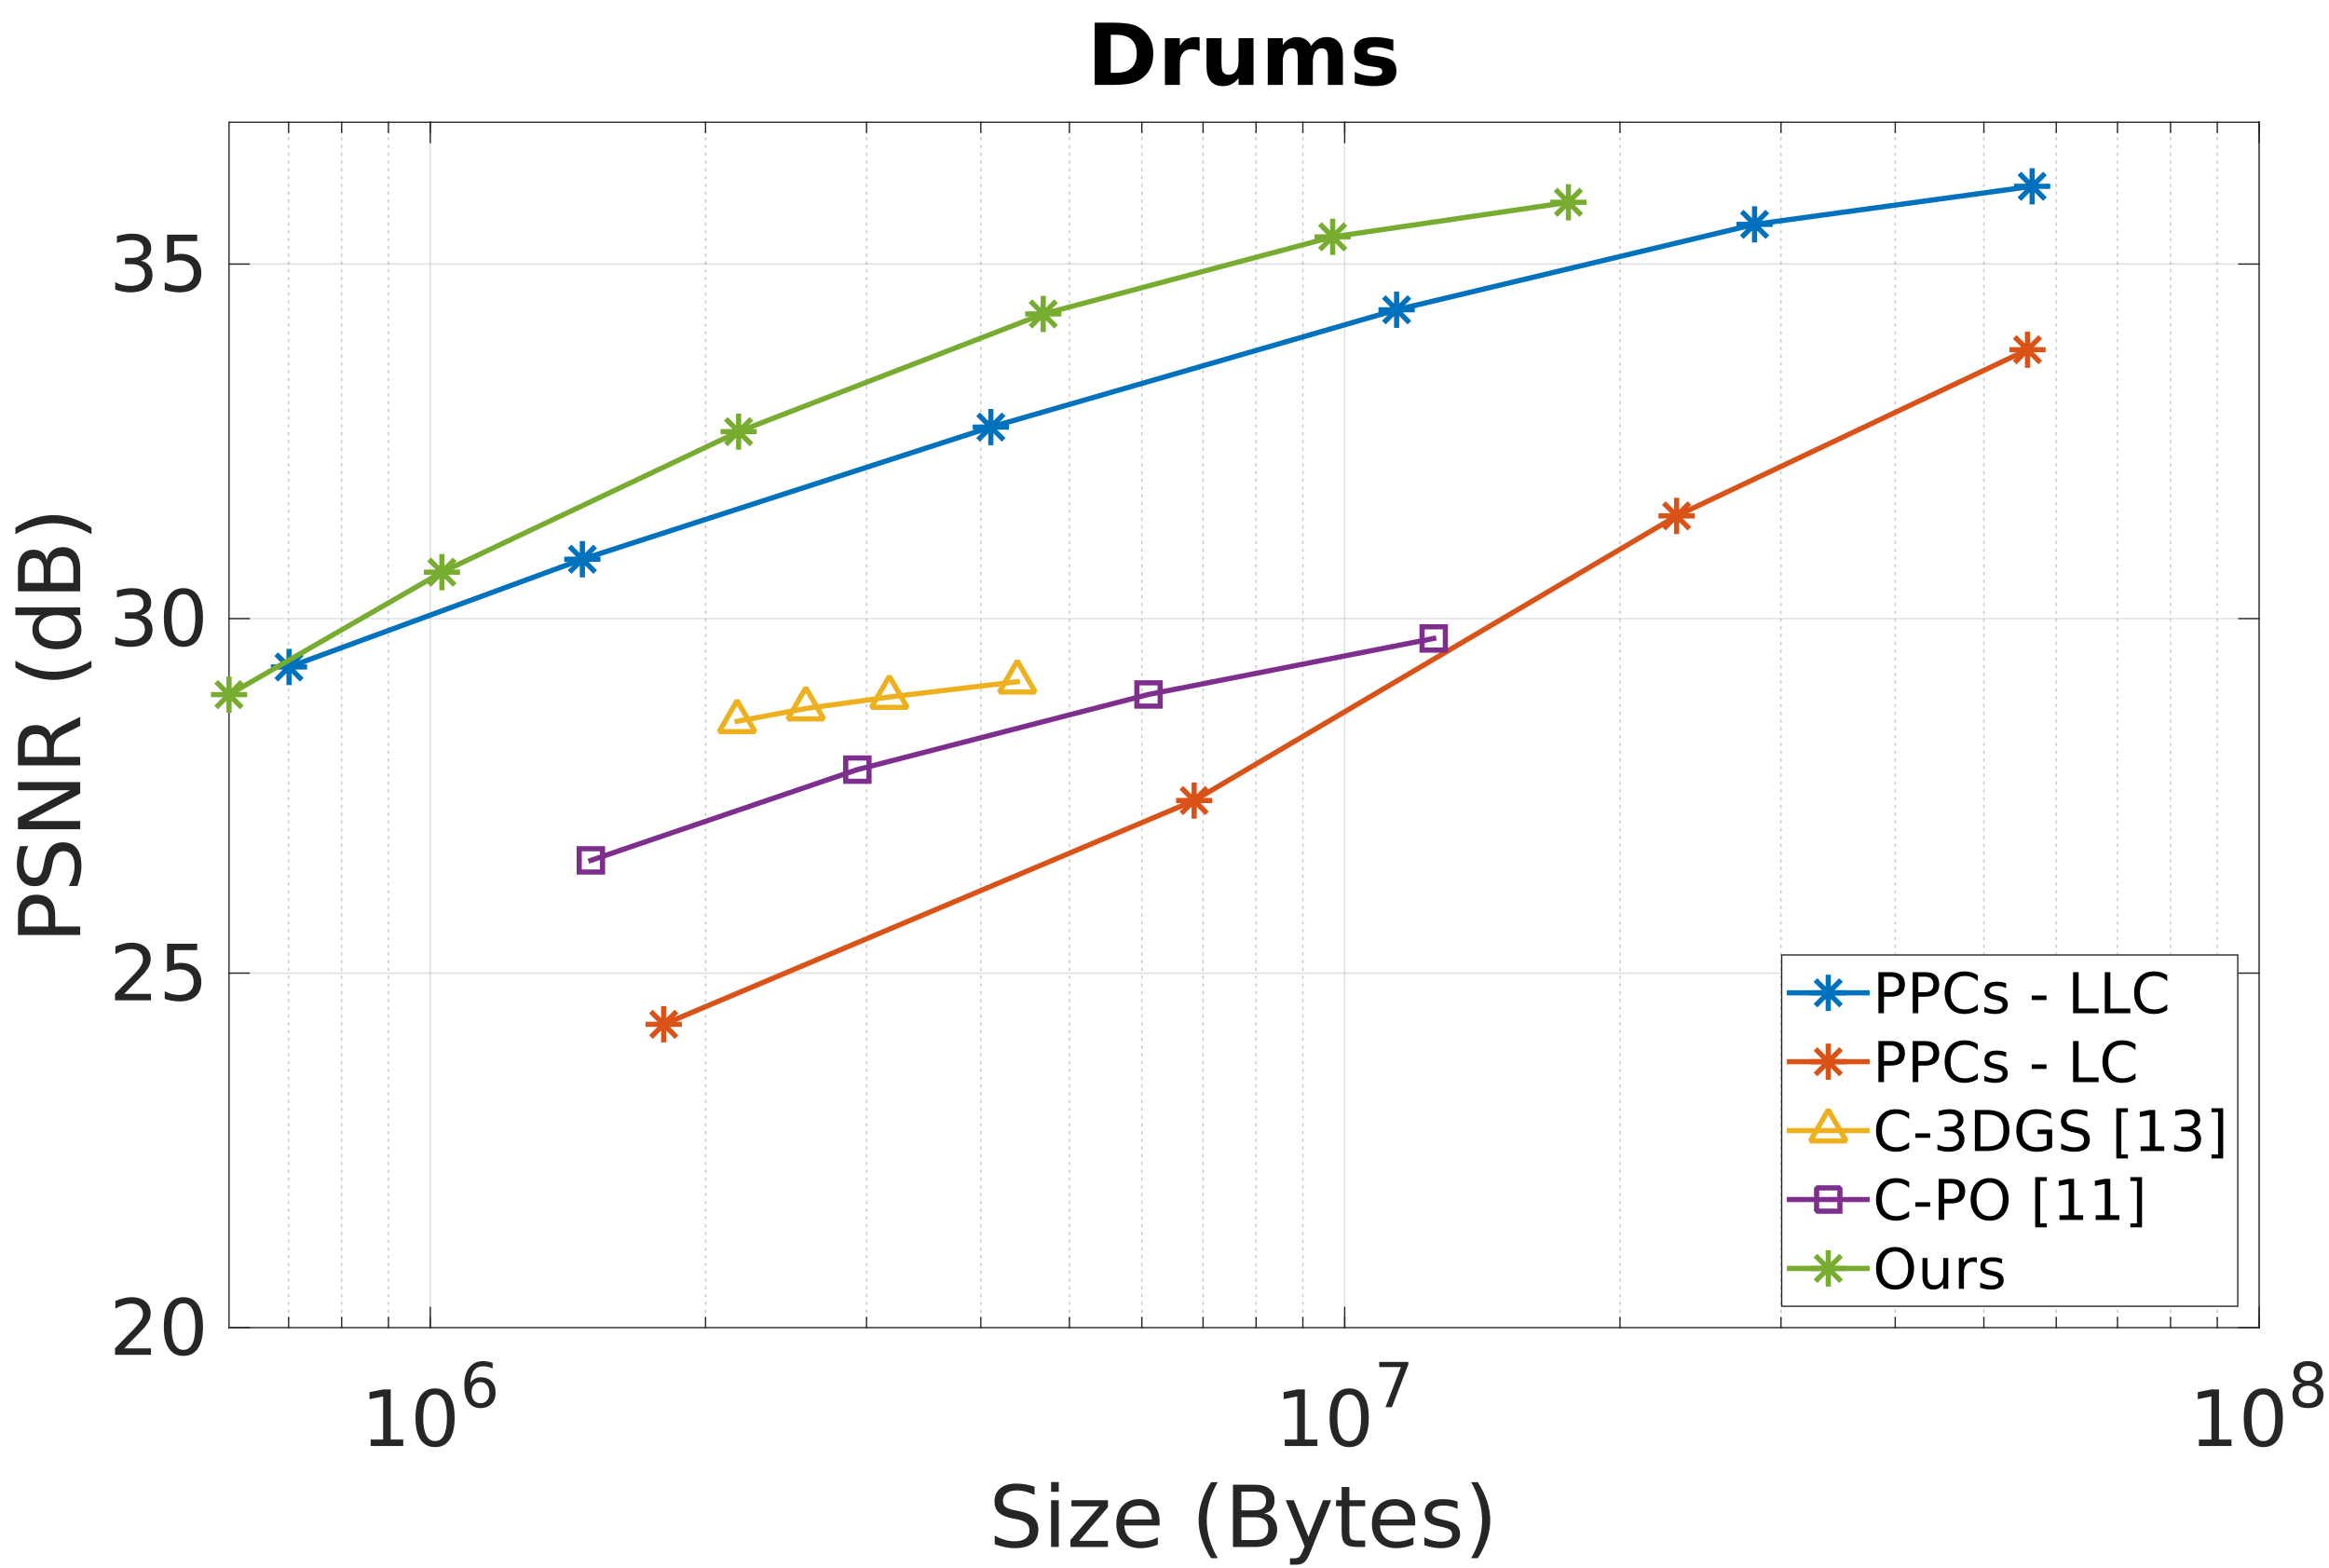 <?xml version="1.0"?>
<!DOCTYPE svg PUBLIC '-//W3C//DTD SVG 1.0//EN'
          'http://www.w3.org/TR/2001/REC-SVG-20010904/DTD/svg10.dtd'>
<svg xmlns:xlink="http://www.w3.org/1999/xlink" style="fill-opacity:1; color-rendering:auto; color-interpolation:auto; text-rendering:auto; stroke:black; stroke-linecap:square; stroke-miterlimit:10; shape-rendering:auto; stroke-opacity:1; fill:black; stroke-dasharray:none; font-weight:normal; stroke-width:1; font-family:'Dialog'; font-style:normal; stroke-linejoin:miter; font-size:12px; stroke-dashoffset:0; image-rendering:auto;" width="1200" height="808" xmlns="http://www.w3.org/2000/svg"
><rect width="100%" height="100%" fill="#333333" stroke="none"/><!--Generated by the Batik Graphics2D SVG Generator--><defs id="genericDefs"
  /><g
  ><defs id="defs1"
    ><clipPath clipPathUnits="userSpaceOnUse" id="clipPath1"
      ><path d="M0 0 L1200 0 L1200 808 L0 808 L0 0 Z"
      /></clipPath
    ></defs
    ><g style="fill:white; stroke:white;"
    ><rect x="0" y="0" width="1200" style="clip-path:url(#clipPath1); stroke:none;" height="808"
    /></g
    ><g style="fill:white; text-rendering:optimizeSpeed; color-rendering:optimizeSpeed; image-rendering:optimizeSpeed; shape-rendering:crispEdges; stroke:white; color-interpolation:sRGB;"
    ><rect x="0" width="1200" height="808" y="0" style="stroke:none;"
      /><path style="stroke:none;" d="M118 684 L1164 684 L1164 63 L118 63 Z"
    /></g
    ><g style="fill-opacity:0.251; color-rendering:optimizeQuality; color-interpolation:linearRGB; text-rendering:geometricPrecision; stroke:rgb(26,26,26); stroke-linecap:butt; stroke-miterlimit:1; stroke-opacity:0.251; fill:rgb(26,26,26); stroke-dasharray:1,3; stroke-width:0.667; stroke-linejoin:bevel; image-rendering:optimizeQuality;"
    ><line y2="63" style="fill:none;" x1="148.711" x2="148.711" y1="684"
      /><line y2="63" style="fill:none;" x1="176.034" x2="176.034" y1="684"
      /><line y2="63" style="fill:none;" x1="200.135" x2="200.135" y1="684"
      /><line y2="63" style="fill:none;" x1="363.525" x2="363.525" y1="684"
      /><line y2="63" style="fill:none;" x1="446.491" x2="446.491" y1="684"
      /><line y2="63" style="fill:none;" x1="505.356" x2="505.356" y1="684"
      /><line y2="63" style="fill:none;" x1="551.015" x2="551.015" y1="684"
      /><line y2="63" style="fill:none;" x1="588.322" x2="588.322" y1="684"
      /><line y2="63" style="fill:none;" x1="619.864" x2="619.864" y1="684"
      /><line y2="63" style="fill:none;" x1="647.187" x2="647.187" y1="684"
      /><line y2="63" style="fill:none;" x1="671.288" x2="671.288" y1="684"
      /><line y2="63" style="fill:none;" x1="834.678" x2="834.678" y1="684"
      /><line y2="63" style="fill:none;" x1="917.644" x2="917.644" y1="684"
      /><line y2="63" style="fill:none;" x1="976.509" x2="976.509" y1="684"
      /><line y2="63" style="fill:none;" x1="1022.169" x2="1022.169" y1="684"
      /><line y2="63" style="fill:none;" x1="1059.475" x2="1059.475" y1="684"
      /><line y2="63" style="fill:none;" x1="1091.017" x2="1091.017" y1="684"
      /><line y2="63" style="fill:none;" x1="1118.341" x2="1118.341" y1="684"
      /><line y2="63" style="fill:none;" x1="1142.441" x2="1142.441" y1="684"
    /></g
    ><g style="stroke-linecap:butt; fill-opacity:0.149; fill:rgb(38,38,38); text-rendering:geometricPrecision; image-rendering:optimizeQuality; color-rendering:optimizeQuality; stroke-linejoin:round; stroke:rgb(38,38,38); color-interpolation:linearRGB; stroke-width:0.667; stroke-opacity:0.149;"
    ><line y2="63" style="fill:none;" x1="221.693" x2="221.693" y1="684"
      /><line y2="63" style="fill:none;" x1="692.847" x2="692.847" y1="684"
      /><line y2="63" style="fill:none;" x1="1164" x2="1164" y1="684"
      /><line y2="684" style="fill:none;" x1="1164" x2="118" y1="684"
      /><line y2="501.353" style="fill:none;" x1="1164" x2="118" y1="501.353"
      /><line y2="318.706" style="fill:none;" x1="1164" x2="118" y1="318.706"
      /><line y2="136.059" style="fill:none;" x1="1164" x2="118" y1="136.059"
      /><line x1="118" x2="1164" y1="684" style="stroke-linecap:square; fill-opacity:1; fill:none; stroke-opacity:1;" y2="684"
      /><line x1="118" x2="1164" y1="63" style="stroke-linecap:square; fill-opacity:1; fill:none; stroke-opacity:1;" y2="63"
      /><line x1="221.693" x2="221.693" y1="684" style="stroke-linecap:square; fill-opacity:1; fill:none; stroke-opacity:1;" y2="673.54"
      /><line x1="692.847" x2="692.847" y1="684" style="stroke-linecap:square; fill-opacity:1; fill:none; stroke-opacity:1;" y2="673.54"
      /><line x1="1164" x2="1164" y1="684" style="stroke-linecap:square; fill-opacity:1; fill:none; stroke-opacity:1;" y2="673.54"
      /><line x1="221.693" x2="221.693" y1="63" style="stroke-linecap:square; fill-opacity:1; fill:none; stroke-opacity:1;" y2="73.46"
      /><line x1="692.847" x2="692.847" y1="63" style="stroke-linecap:square; fill-opacity:1; fill:none; stroke-opacity:1;" y2="73.46"
      /><line x1="1164" x2="1164" y1="63" style="stroke-linecap:square; fill-opacity:1; fill:none; stroke-opacity:1;" y2="73.46"
      /><line x1="148.711" x2="148.711" y1="684" style="stroke-linecap:square; fill-opacity:1; fill:none; stroke-opacity:1;" y2="678.77"
      /><line x1="176.034" x2="176.034" y1="684" style="stroke-linecap:square; fill-opacity:1; fill:none; stroke-opacity:1;" y2="678.77"
      /><line x1="200.135" x2="200.135" y1="684" style="stroke-linecap:square; fill-opacity:1; fill:none; stroke-opacity:1;" y2="678.77"
      /><line x1="221.693" x2="221.693" y1="684" style="stroke-linecap:square; fill-opacity:1; fill:none; stroke-opacity:1;" y2="678.77"
      /><line x1="363.525" x2="363.525" y1="684" style="stroke-linecap:square; fill-opacity:1; fill:none; stroke-opacity:1;" y2="678.77"
      /><line x1="446.491" x2="446.491" y1="684" style="stroke-linecap:square; fill-opacity:1; fill:none; stroke-opacity:1;" y2="678.77"
      /><line x1="505.356" x2="505.356" y1="684" style="stroke-linecap:square; fill-opacity:1; fill:none; stroke-opacity:1;" y2="678.77"
      /><line x1="551.015" x2="551.015" y1="684" style="stroke-linecap:square; fill-opacity:1; fill:none; stroke-opacity:1;" y2="678.77"
      /><line x1="588.322" x2="588.322" y1="684" style="stroke-linecap:square; fill-opacity:1; fill:none; stroke-opacity:1;" y2="678.77"
      /><line x1="619.864" x2="619.864" y1="684" style="stroke-linecap:square; fill-opacity:1; fill:none; stroke-opacity:1;" y2="678.77"
      /><line x1="647.187" x2="647.187" y1="684" style="stroke-linecap:square; fill-opacity:1; fill:none; stroke-opacity:1;" y2="678.77"
      /><line x1="671.288" x2="671.288" y1="684" style="stroke-linecap:square; fill-opacity:1; fill:none; stroke-opacity:1;" y2="678.77"
      /><line x1="692.847" x2="692.847" y1="684" style="stroke-linecap:square; fill-opacity:1; fill:none; stroke-opacity:1;" y2="678.77"
      /><line x1="834.678" x2="834.678" y1="684" style="stroke-linecap:square; fill-opacity:1; fill:none; stroke-opacity:1;" y2="678.77"
      /><line x1="917.644" x2="917.644" y1="684" style="stroke-linecap:square; fill-opacity:1; fill:none; stroke-opacity:1;" y2="678.77"
      /><line x1="976.509" x2="976.509" y1="684" style="stroke-linecap:square; fill-opacity:1; fill:none; stroke-opacity:1;" y2="678.77"
      /><line x1="1022.169" x2="1022.169" y1="684" style="stroke-linecap:square; fill-opacity:1; fill:none; stroke-opacity:1;" y2="678.77"
      /><line x1="1059.475" x2="1059.475" y1="684" style="stroke-linecap:square; fill-opacity:1; fill:none; stroke-opacity:1;" y2="678.77"
      /><line x1="1091.017" x2="1091.017" y1="684" style="stroke-linecap:square; fill-opacity:1; fill:none; stroke-opacity:1;" y2="678.77"
      /><line x1="1118.341" x2="1118.341" y1="684" style="stroke-linecap:square; fill-opacity:1; fill:none; stroke-opacity:1;" y2="678.77"
      /><line x1="1142.441" x2="1142.441" y1="684" style="stroke-linecap:square; fill-opacity:1; fill:none; stroke-opacity:1;" y2="678.77"
      /><line x1="1164" x2="1164" y1="684" style="stroke-linecap:square; fill-opacity:1; fill:none; stroke-opacity:1;" y2="678.77"
      /><line x1="148.711" x2="148.711" y1="63" style="stroke-linecap:square; fill-opacity:1; fill:none; stroke-opacity:1;" y2="68.23"
      /><line x1="176.034" x2="176.034" y1="63" style="stroke-linecap:square; fill-opacity:1; fill:none; stroke-opacity:1;" y2="68.23"
      /><line x1="200.135" x2="200.135" y1="63" style="stroke-linecap:square; fill-opacity:1; fill:none; stroke-opacity:1;" y2="68.23"
      /><line x1="221.693" x2="221.693" y1="63" style="stroke-linecap:square; fill-opacity:1; fill:none; stroke-opacity:1;" y2="68.23"
      /><line x1="363.525" x2="363.525" y1="63" style="stroke-linecap:square; fill-opacity:1; fill:none; stroke-opacity:1;" y2="68.23"
      /><line x1="446.491" x2="446.491" y1="63" style="stroke-linecap:square; fill-opacity:1; fill:none; stroke-opacity:1;" y2="68.23"
      /><line x1="505.356" x2="505.356" y1="63" style="stroke-linecap:square; fill-opacity:1; fill:none; stroke-opacity:1;" y2="68.23"
      /><line x1="551.015" x2="551.015" y1="63" style="stroke-linecap:square; fill-opacity:1; fill:none; stroke-opacity:1;" y2="68.23"
      /><line x1="588.322" x2="588.322" y1="63" style="stroke-linecap:square; fill-opacity:1; fill:none; stroke-opacity:1;" y2="68.23"
      /><line x1="619.864" x2="619.864" y1="63" style="stroke-linecap:square; fill-opacity:1; fill:none; stroke-opacity:1;" y2="68.23"
      /><line x1="647.187" x2="647.187" y1="63" style="stroke-linecap:square; fill-opacity:1; fill:none; stroke-opacity:1;" y2="68.23"
      /><line x1="671.288" x2="671.288" y1="63" style="stroke-linecap:square; fill-opacity:1; fill:none; stroke-opacity:1;" y2="68.23"
      /><line x1="692.847" x2="692.847" y1="63" style="stroke-linecap:square; fill-opacity:1; fill:none; stroke-opacity:1;" y2="68.23"
      /><line x1="834.678" x2="834.678" y1="63" style="stroke-linecap:square; fill-opacity:1; fill:none; stroke-opacity:1;" y2="68.23"
      /><line x1="917.644" x2="917.644" y1="63" style="stroke-linecap:square; fill-opacity:1; fill:none; stroke-opacity:1;" y2="68.23"
      /><line x1="976.509" x2="976.509" y1="63" style="stroke-linecap:square; fill-opacity:1; fill:none; stroke-opacity:1;" y2="68.23"
      /><line x1="1022.169" x2="1022.169" y1="63" style="stroke-linecap:square; fill-opacity:1; fill:none; stroke-opacity:1;" y2="68.23"
      /><line x1="1059.475" x2="1059.475" y1="63" style="stroke-linecap:square; fill-opacity:1; fill:none; stroke-opacity:1;" y2="68.23"
      /><line x1="1091.017" x2="1091.017" y1="63" style="stroke-linecap:square; fill-opacity:1; fill:none; stroke-opacity:1;" y2="68.23"
      /><line x1="1118.341" x2="1118.341" y1="63" style="stroke-linecap:square; fill-opacity:1; fill:none; stroke-opacity:1;" y2="68.23"
      /><line x1="1142.441" x2="1142.441" y1="63" style="stroke-linecap:square; fill-opacity:1; fill:none; stroke-opacity:1;" y2="68.23"
      /><line x1="1164" x2="1164" y1="63" style="stroke-linecap:square; fill-opacity:1; fill:none; stroke-opacity:1;" y2="68.23"
    /></g
    ><g transform="translate(186,745)" style="font-size:40px; fill:rgb(38,38,38); text-rendering:geometricPrecision; image-rendering:optimizeQuality; color-rendering:optimizeQuality; font-family:'SansSerif'; stroke:rgb(38,38,38); color-interpolation:linearRGB;"
    ><path style="stroke:none;" d="M4.969 -3.328 L11.406 -3.328 L11.406 -25.562 L4.391 -24.156 L4.391 -27.75 L11.375 -29.156 L15.312 -29.156 L15.312 -3.328 L21.766 -3.328 L21.766 0 L4.969 0 L4.969 -3.328 ZM38.168 -26.562 Q35.121 -26.562 33.59 -23.562 Q32.059 -20.562 32.059 -14.547 Q32.059 -8.562 33.59 -5.562 Q35.121 -2.562 38.168 -2.562 Q41.23 -2.562 42.762 -5.562 Q44.293 -8.562 44.293 -14.547 Q44.293 -20.562 42.762 -23.562 Q41.23 -26.562 38.168 -26.562 ZM38.168 -29.688 Q43.074 -29.688 45.66 -25.812 Q48.246 -21.938 48.246 -14.547 Q48.246 -7.188 45.66 -3.312 Q43.074 0.562 38.168 0.562 Q33.262 0.562 30.676 -3.312 Q28.09 -7.188 28.09 -14.547 Q28.09 -21.938 30.676 -25.812 Q33.262 -29.688 38.168 -29.688 Z"
    /></g
    ><g transform="translate(237,725)" style="font-size:32px; fill:rgb(38,38,38); text-rendering:geometricPrecision; image-rendering:optimizeQuality; color-rendering:optimizeQuality; font-family:'SansSerif'; stroke:rgb(38,38,38); color-interpolation:linearRGB;"
    ><path style="stroke:none;" d="M10.562 -12.922 Q8.438 -12.922 7.195 -11.469 Q5.953 -10.016 5.953 -7.484 Q5.953 -4.969 7.195 -3.508 Q8.438 -2.047 10.562 -2.047 Q12.688 -2.047 13.93 -3.508 Q15.172 -4.969 15.172 -7.484 Q15.172 -10.016 13.93 -11.469 Q12.688 -12.922 10.562 -12.922 ZM16.828 -22.812 L16.828 -19.938 Q15.641 -20.5 14.43 -20.797 Q13.219 -21.094 12.031 -21.094 Q8.906 -21.094 7.258 -18.984 Q5.609 -16.875 5.375 -12.609 Q6.297 -13.969 7.688 -14.695 Q9.078 -15.422 10.75 -15.422 Q14.266 -15.422 16.305 -13.289 Q18.344 -11.156 18.344 -7.484 Q18.344 -3.891 16.219 -1.719 Q14.094 0.453 10.562 0.453 Q6.516 0.453 4.375 -2.648 Q2.234 -5.75 2.234 -11.641 Q2.234 -17.172 4.859 -20.461 Q7.484 -23.75 11.906 -23.75 Q13.094 -23.75 14.305 -23.516 Q15.516 -23.281 16.828 -22.812 Z"
    /></g
    ><g transform="translate(657,745)" style="font-size:40px; fill:rgb(38,38,38); text-rendering:geometricPrecision; image-rendering:optimizeQuality; color-rendering:optimizeQuality; font-family:'SansSerif'; stroke:rgb(38,38,38); color-interpolation:linearRGB;"
    ><path style="stroke:none;" d="M4.969 -3.328 L11.406 -3.328 L11.406 -25.562 L4.391 -24.156 L4.391 -27.75 L11.375 -29.156 L15.312 -29.156 L15.312 -3.328 L21.766 -3.328 L21.766 0 L4.969 0 L4.969 -3.328 ZM38.168 -26.562 Q35.121 -26.562 33.59 -23.562 Q32.059 -20.562 32.059 -14.547 Q32.059 -8.562 33.59 -5.562 Q35.121 -2.562 38.168 -2.562 Q41.23 -2.562 42.762 -5.562 Q44.293 -8.562 44.293 -14.547 Q44.293 -20.562 42.762 -23.562 Q41.23 -26.562 38.168 -26.562 ZM38.168 -29.688 Q43.074 -29.688 45.66 -25.812 Q48.246 -21.938 48.246 -14.547 Q48.246 -7.188 45.66 -3.312 Q43.074 0.562 38.168 0.562 Q33.262 0.562 30.676 -3.312 Q28.09 -7.188 28.09 -14.547 Q28.09 -21.938 30.676 -25.812 Q33.262 -29.688 38.168 -29.688 Z"
    /></g
    ><g transform="translate(708,725)" style="font-size:32px; fill:rgb(38,38,38); text-rendering:geometricPrecision; image-rendering:optimizeQuality; color-rendering:optimizeQuality; font-family:'SansSerif'; stroke:rgb(38,38,38); color-interpolation:linearRGB;"
    ><path style="stroke:none;" d="M2.625 -23.328 L17.625 -23.328 L17.625 -21.984 L9.156 0 L5.859 0 L13.828 -20.672 L2.625 -20.672 L2.625 -23.328 Z"
    /></g
    ><g transform="translate(1128,745)" style="font-size:40px; fill:rgb(38,38,38); text-rendering:geometricPrecision; image-rendering:optimizeQuality; color-rendering:optimizeQuality; font-family:'SansSerif'; stroke:rgb(38,38,38); color-interpolation:linearRGB;"
    ><path style="stroke:none;" d="M4.969 -3.328 L11.406 -3.328 L11.406 -25.562 L4.391 -24.156 L4.391 -27.75 L11.375 -29.156 L15.312 -29.156 L15.312 -3.328 L21.766 -3.328 L21.766 0 L4.969 0 L4.969 -3.328 ZM38.168 -26.562 Q35.121 -26.562 33.59 -23.562 Q32.059 -20.562 32.059 -14.547 Q32.059 -8.562 33.59 -5.562 Q35.121 -2.562 38.168 -2.562 Q41.23 -2.562 42.762 -5.562 Q44.293 -8.562 44.293 -14.547 Q44.293 -20.562 42.762 -23.562 Q41.23 -26.562 38.168 -26.562 ZM38.168 -29.688 Q43.074 -29.688 45.66 -25.812 Q48.246 -21.938 48.246 -14.547 Q48.246 -7.188 45.66 -3.312 Q43.074 0.562 38.168 0.562 Q33.262 0.562 30.676 -3.312 Q28.09 -7.188 28.09 -14.547 Q28.09 -21.938 30.676 -25.812 Q33.262 -29.688 38.168 -29.688 Z"
    /></g
    ><g transform="translate(1179,725)" style="font-size:32px; fill:rgb(38,38,38); text-rendering:geometricPrecision; image-rendering:optimizeQuality; color-rendering:optimizeQuality; font-family:'SansSerif'; stroke:rgb(38,38,38); color-interpolation:linearRGB;"
    ><path style="stroke:none;" d="M10.172 -11.078 Q7.922 -11.078 6.633 -9.875 Q5.344 -8.672 5.344 -6.562 Q5.344 -4.453 6.633 -3.25 Q7.922 -2.047 10.172 -2.047 Q12.422 -2.047 13.719 -3.258 Q15.016 -4.469 15.016 -6.562 Q15.016 -8.672 13.727 -9.875 Q12.438 -11.078 10.172 -11.078 ZM7.016 -12.422 Q4.984 -12.922 3.852 -14.312 Q2.719 -15.703 2.719 -17.703 Q2.719 -20.5 4.711 -22.125 Q6.703 -23.75 10.172 -23.75 Q13.656 -23.75 15.641 -22.125 Q17.625 -20.5 17.625 -17.703 Q17.625 -15.703 16.492 -14.312 Q15.359 -12.922 13.344 -12.422 Q15.625 -11.891 16.898 -10.344 Q18.172 -8.797 18.172 -6.562 Q18.172 -3.172 16.102 -1.359 Q14.031 0.453 10.172 0.453 Q6.312 0.453 4.242 -1.359 Q2.172 -3.172 2.172 -6.562 Q2.172 -8.797 3.453 -10.344 Q4.734 -11.891 7.016 -12.422 ZM5.859 -17.406 Q5.859 -15.594 6.992 -14.578 Q8.125 -13.562 10.172 -13.562 Q12.203 -13.562 13.352 -14.578 Q14.5 -15.594 14.5 -17.406 Q14.5 -19.219 13.352 -20.234 Q12.203 -21.25 10.172 -21.25 Q8.125 -21.25 6.992 -20.234 Q5.859 -19.219 5.859 -17.406 Z"
    /></g
    ><g transform="translate(641,756)" style="font-size:44px; fill:rgb(38,38,38); text-rendering:geometricPrecision; color-rendering:optimizeQuality; image-rendering:optimizeQuality; stroke:rgb(38,38,38); color-interpolation:linearRGB;"
    ><path style="stroke:none;" d="M-107.953 9.969 L-107.953 14.203 Q-110.422 13.031 -112.617 12.445 Q-114.812 11.859 -116.844 11.859 Q-120.391 11.859 -122.312 13.234 Q-124.234 14.609 -124.234 17.156 Q-124.234 19.281 -122.961 20.367 Q-121.688 21.453 -118.109 22.109 L-115.5 22.656 Q-110.641 23.578 -108.328 25.906 Q-106.016 28.234 -106.016 32.141 Q-106.016 36.812 -109.141 39.219 Q-112.266 41.625 -118.312 41.625 Q-120.578 41.625 -123.148 41.109 Q-125.719 40.594 -128.469 39.578 L-128.469 35.109 Q-125.828 36.594 -123.289 37.344 Q-120.75 38.094 -118.312 38.094 Q-114.594 38.094 -112.57 36.633 Q-110.547 35.172 -110.547 32.469 Q-110.547 30.109 -112 28.773 Q-113.453 27.438 -116.766 26.781 L-119.406 26.266 Q-124.266 25.297 -126.43 23.234 Q-128.594 21.172 -128.594 17.5 Q-128.594 13.234 -125.602 10.789 Q-122.609 8.344 -117.344 8.344 Q-115.078 8.344 -112.742 8.75 Q-110.406 9.156 -107.953 9.969 ZM-99.43 16.938 L-95.477 16.938 L-95.477 41 L-99.43 41 L-99.43 16.938 ZM-99.43 7.562 L-95.477 7.562 L-95.477 12.578 L-99.43 12.578 L-99.43 7.562 ZM-88.924 16.938 L-70.143 16.938 L-70.143 20.547 L-85.002 37.844 L-70.143 37.844 L-70.143 41 L-89.455 41 L-89.455 37.391 L-74.58 20.094 L-88.924 20.094 L-88.924 16.938 ZM-43.516 27.984 L-43.516 29.906 L-61.703 29.906 Q-61.438 34 -59.234 36.133 Q-57.031 38.266 -53.109 38.266 Q-50.828 38.266 -48.688 37.711 Q-46.547 37.156 -44.438 36.031 L-44.438 39.781 Q-46.578 40.672 -48.812 41.148 Q-51.047 41.625 -53.344 41.625 Q-59.094 41.625 -62.461 38.273 Q-65.828 34.922 -65.828 29.203 Q-65.828 23.297 -62.633 19.828 Q-59.438 16.359 -54.031 16.359 Q-49.172 16.359 -46.344 19.484 Q-43.516 22.609 -43.516 27.984 ZM-47.469 26.812 Q-47.516 23.578 -49.289 21.641 Q-51.062 19.703 -53.984 19.703 Q-57.297 19.703 -59.281 21.578 Q-61.266 23.453 -61.562 26.844 L-47.469 26.812 ZM-13.553 7.609 Q-16.428 12.547 -17.826 17.383 Q-19.225 22.219 -19.225 27.188 Q-19.225 32.141 -17.818 37.008 Q-16.412 41.875 -13.553 46.797 L-16.99 46.797 Q-20.209 41.75 -21.811 36.875 Q-23.412 32 -23.412 27.188 Q-23.412 22.391 -21.818 17.539 Q-20.225 12.688 -16.99 7.609 L-13.553 7.609 ZM-1.371 25.688 L-1.371 37.438 L5.598 37.438 Q9.098 37.438 10.785 35.984 Q12.473 34.531 12.473 31.547 Q12.473 28.531 10.785 27.109 Q9.098 25.688 5.598 25.688 L-1.371 25.688 ZM-1.371 12.484 L-1.371 22.156 L5.051 22.156 Q8.238 22.156 9.793 20.961 Q11.348 19.766 11.348 17.328 Q11.348 14.891 9.793 13.688 Q8.238 12.484 5.051 12.484 L-1.371 12.484 ZM-5.715 8.922 L5.379 8.922 Q10.348 8.922 13.027 10.984 Q15.707 13.047 15.707 16.844 Q15.707 19.797 14.332 21.539 Q12.957 23.281 10.301 23.703 Q13.504 24.391 15.277 26.57 Q17.051 28.75 17.051 32.016 Q17.051 36.312 14.129 38.656 Q11.207 41 5.801 41 L-5.715 41 L-5.715 8.922 ZM34.315 43.234 Q32.643 47.531 31.049 48.844 Q29.455 50.156 26.799 50.156 L23.643 50.156 L23.643 46.844 L25.955 46.844 Q27.596 46.844 28.494 46.07 Q29.393 45.297 30.486 42.422 L31.205 40.609 L21.471 16.938 L25.658 16.938 L33.174 35.75 L40.705 16.938 L44.893 16.938 L34.315 43.234 ZM54.26 10.109 L54.26 16.938 L62.4 16.938 L62.4 20.016 L54.26 20.016 L54.26 33.078 Q54.26 36.016 55.065 36.852 Q55.869 37.688 58.338 37.688 L62.4 37.688 L62.4 41 L58.338 41 Q53.76 41 52.018 39.289 Q50.275 37.578 50.275 33.078 L50.275 20.016 L47.385 20.016 L47.385 16.938 L50.275 16.938 L50.275 10.109 L54.26 10.109 ZM88.184 27.984 L88.184 29.906 L69.996 29.906 Q70.262 34 72.465 36.133 Q74.668 38.266 78.59 38.266 Q80.871 38.266 83.012 37.711 Q85.152 37.156 87.262 36.031 L87.262 39.781 Q85.121 40.672 82.887 41.148 Q80.652 41.625 78.356 41.625 Q72.606 41.625 69.238 38.273 Q65.871 34.922 65.871 29.203 Q65.871 23.297 69.066 19.828 Q72.262 16.359 77.668 16.359 Q82.527 16.359 85.356 19.484 Q88.184 22.609 88.184 27.984 ZM84.231 26.812 Q84.184 23.578 82.41 21.641 Q80.637 19.703 77.715 19.703 Q74.402 19.703 72.418 21.578 Q70.434 23.453 70.137 26.844 L84.231 26.812 ZM110.004 17.641 L110.004 21.391 Q108.332 20.531 106.527 20.102 Q104.723 19.672 102.785 19.672 Q99.848 19.672 98.371 20.57 Q96.894 21.469 96.894 23.281 Q96.894 24.656 97.949 25.438 Q99.004 26.219 102.191 26.922 L103.535 27.234 Q107.754 28.125 109.527 29.773 Q111.301 31.422 111.301 34.359 Q111.301 37.719 108.644 39.672 Q105.988 41.625 101.348 41.625 Q99.41 41.625 97.316 41.25 Q95.223 40.875 92.91 40.125 L92.91 36.031 Q95.098 37.172 97.223 37.742 Q99.348 38.312 101.441 38.312 Q104.223 38.312 105.731 37.359 Q107.238 36.406 107.238 34.656 Q107.238 33.047 106.152 32.188 Q105.066 31.328 101.394 30.531 L100.019 30.219 Q96.348 29.438 94.715 27.836 Q93.082 26.234 93.082 23.453 Q93.082 20.047 95.488 18.203 Q97.894 16.359 102.316 16.359 Q104.504 16.359 106.441 16.68 Q108.379 17 110.004 17.641 ZM116.975 7.609 L120.412 7.609 Q123.631 12.688 125.232 17.539 Q126.834 22.391 126.834 27.188 Q126.834 32 125.232 36.875 Q123.631 41.75 120.412 46.797 L116.975 46.797 Q119.818 41.875 121.232 37.008 Q122.647 32.141 122.647 27.188 Q122.647 22.219 121.232 17.383 Q119.818 12.547 116.975 7.609 Z"
    /></g
    ><g style="fill:rgb(38,38,38); text-rendering:geometricPrecision; image-rendering:optimizeQuality; color-rendering:optimizeQuality; stroke-linejoin:round; stroke:rgb(38,38,38); color-interpolation:linearRGB; stroke-width:0.667;"
    ><line y2="63" style="fill:none;" x1="118" x2="118" y1="684"
      /><line y2="63" style="fill:none;" x1="1164" x2="1164" y1="684"
      /><line y2="684" style="fill:none;" x1="118" x2="128.46" y1="684"
      /><line y2="501.353" style="fill:none;" x1="118" x2="128.46" y1="501.353"
      /><line y2="318.706" style="fill:none;" x1="118" x2="128.46" y1="318.706"
      /><line y2="136.059" style="fill:none;" x1="118" x2="128.46" y1="136.059"
      /><line y2="684" style="fill:none;" x1="1164" x2="1153.54" y1="684"
      /><line y2="501.353" style="fill:none;" x1="1164" x2="1153.54" y1="501.353"
      /><line y2="318.706" style="fill:none;" x1="1164" x2="1153.54" y1="318.706"
      /><line y2="136.059" style="fill:none;" x1="1164" x2="1153.54" y1="136.059"
    /></g
    ><g transform="translate(107.333,684)" style="font-size:40px; fill:rgb(38,38,38); text-rendering:geometricPrecision; image-rendering:optimizeQuality; color-rendering:optimizeQuality; font-family:'SansSerif'; stroke:rgb(38,38,38); color-interpolation:linearRGB;"
    ><path style="stroke:none;" d="M-43.328 10.672 L-29.547 10.672 L-29.547 14 L-48.062 14 L-48.062 10.672 Q-45.828 8.359 -41.945 4.438 Q-38.062 0.516 -37.078 -0.609 Q-35.172 -2.734 -34.422 -4.211 Q-33.672 -5.688 -33.672 -7.109 Q-33.672 -9.438 -35.305 -10.906 Q-36.938 -12.375 -39.547 -12.375 Q-41.406 -12.375 -43.469 -11.727 Q-45.531 -11.078 -47.875 -9.766 L-47.875 -13.75 Q-45.484 -14.719 -43.414 -15.203 Q-41.344 -15.688 -39.625 -15.688 Q-35.094 -15.688 -32.398 -13.422 Q-29.703 -11.156 -29.703 -7.375 Q-29.703 -5.578 -30.383 -3.961 Q-31.062 -2.344 -32.828 -0.156 Q-33.328 0.406 -35.945 3.109 Q-38.562 5.812 -43.328 10.672 ZM-12.832 -12.562 Q-15.879 -12.562 -17.41 -9.562 Q-18.941 -6.562 -18.941 -0.547 Q-18.941 5.438 -17.41 8.438 Q-15.879 11.438 -12.832 11.438 Q-9.77 11.438 -8.238 8.438 Q-6.707 5.438 -6.707 -0.547 Q-6.707 -6.562 -8.238 -9.562 Q-9.77 -12.562 -12.832 -12.562 ZM-12.832 -15.688 Q-7.926 -15.688 -5.34 -11.812 Q-2.754 -7.938 -2.754 -0.547 Q-2.754 6.812 -5.34 10.688 Q-7.926 14.562 -12.832 14.562 Q-17.738 14.562 -20.324 10.688 Q-22.91 6.812 -22.91 -0.547 Q-22.91 -7.938 -20.324 -11.812 Q-17.738 -15.688 -12.832 -15.688 Z"
    /></g
    ><g transform="translate(107.333,501.353)" style="font-size:40px; fill:rgb(38,38,38); text-rendering:geometricPrecision; image-rendering:optimizeQuality; color-rendering:optimizeQuality; font-family:'SansSerif'; stroke:rgb(38,38,38); color-interpolation:linearRGB;"
    ><path style="stroke:none;" d="M-43.328 10.672 L-29.547 10.672 L-29.547 14 L-48.062 14 L-48.062 10.672 Q-45.828 8.359 -41.945 4.438 Q-38.062 0.516 -37.078 -0.609 Q-35.172 -2.734 -34.422 -4.211 Q-33.672 -5.688 -33.672 -7.109 Q-33.672 -9.438 -35.305 -10.906 Q-36.938 -12.375 -39.547 -12.375 Q-41.406 -12.375 -43.469 -11.727 Q-45.531 -11.078 -47.875 -9.766 L-47.875 -13.75 Q-45.484 -14.719 -43.414 -15.203 Q-41.344 -15.688 -39.625 -15.688 Q-35.094 -15.688 -32.398 -13.422 Q-29.703 -11.156 -29.703 -7.375 Q-29.703 -5.578 -30.383 -3.961 Q-31.062 -2.344 -32.828 -0.156 Q-33.328 0.406 -35.945 3.109 Q-38.562 5.812 -43.328 10.672 ZM-21.238 -15.156 L-5.738 -15.156 L-5.738 -11.844 L-17.613 -11.844 L-17.613 -4.688 Q-16.754 -4.984 -15.895 -5.133 Q-15.035 -5.281 -14.176 -5.281 Q-9.301 -5.281 -6.449 -2.602 Q-3.598 0.078 -3.598 4.641 Q-3.598 9.344 -6.527 11.953 Q-9.457 14.562 -14.785 14.562 Q-16.629 14.562 -18.527 14.25 Q-20.426 13.938 -22.457 13.312 L-22.457 9.344 Q-20.707 10.312 -18.832 10.781 Q-16.957 11.25 -14.863 11.25 Q-11.488 11.25 -9.512 9.469 Q-7.535 7.688 -7.535 4.641 Q-7.535 1.594 -9.512 -0.18 Q-11.488 -1.953 -14.863 -1.953 Q-16.441 -1.953 -18.02 -1.602 Q-19.598 -1.25 -21.238 -0.516 L-21.238 -15.156 Z"
    /></g
    ><g transform="translate(107.333,318.706)" style="font-size:40px; fill:rgb(38,38,38); text-rendering:geometricPrecision; image-rendering:optimizeQuality; color-rendering:optimizeQuality; font-family:'SansSerif'; stroke:rgb(38,38,38); color-interpolation:linearRGB;"
    ><path style="stroke:none;" d="M-34.766 -1.719 Q-31.938 -1.125 -30.344 0.789 Q-28.75 2.703 -28.75 5.516 Q-28.75 9.844 -31.719 12.203 Q-34.688 14.562 -40.156 14.562 Q-42 14.562 -43.938 14.203 Q-45.875 13.844 -47.953 13.125 L-47.953 9.312 Q-46.312 10.266 -44.359 10.758 Q-42.406 11.25 -40.281 11.25 Q-36.562 11.25 -34.617 9.781 Q-32.672 8.312 -32.672 5.516 Q-32.672 2.938 -34.484 1.484 Q-36.297 0.031 -39.516 0.031 L-42.906 0.031 L-42.906 -3.203 L-39.359 -3.203 Q-36.453 -3.203 -34.906 -4.367 Q-33.359 -5.531 -33.359 -7.719 Q-33.359 -9.969 -34.953 -11.172 Q-36.547 -12.375 -39.516 -12.375 Q-41.141 -12.375 -42.992 -12.023 Q-44.844 -11.672 -47.078 -10.922 L-47.078 -14.438 Q-44.828 -15.062 -42.867 -15.375 Q-40.906 -15.688 -39.156 -15.688 Q-34.672 -15.688 -32.055 -13.648 Q-29.438 -11.609 -29.438 -8.125 Q-29.438 -5.703 -30.82 -4.039 Q-32.203 -2.375 -34.766 -1.719 ZM-12.832 -12.562 Q-15.879 -12.562 -17.41 -9.562 Q-18.941 -6.562 -18.941 -0.547 Q-18.941 5.438 -17.41 8.438 Q-15.879 11.438 -12.832 11.438 Q-9.77 11.438 -8.238 8.438 Q-6.707 5.438 -6.707 -0.547 Q-6.707 -6.562 -8.238 -9.562 Q-9.77 -12.562 -12.832 -12.562 ZM-12.832 -15.688 Q-7.926 -15.688 -5.34 -11.812 Q-2.754 -7.938 -2.754 -0.547 Q-2.754 6.812 -5.34 10.688 Q-7.926 14.562 -12.832 14.562 Q-17.738 14.562 -20.324 10.688 Q-22.91 6.812 -22.91 -0.547 Q-22.91 -7.938 -20.324 -11.812 Q-17.738 -15.688 -12.832 -15.688 Z"
    /></g
    ><g transform="translate(107.333,136.059)" style="font-size:40px; fill:rgb(38,38,38); text-rendering:geometricPrecision; image-rendering:optimizeQuality; color-rendering:optimizeQuality; font-family:'SansSerif'; stroke:rgb(38,38,38); color-interpolation:linearRGB;"
    ><path style="stroke:none;" d="M-34.766 -1.719 Q-31.938 -1.125 -30.344 0.789 Q-28.75 2.703 -28.75 5.516 Q-28.75 9.844 -31.719 12.203 Q-34.688 14.562 -40.156 14.562 Q-42 14.562 -43.938 14.203 Q-45.875 13.844 -47.953 13.125 L-47.953 9.312 Q-46.312 10.266 -44.359 10.758 Q-42.406 11.25 -40.281 11.25 Q-36.562 11.25 -34.617 9.781 Q-32.672 8.312 -32.672 5.516 Q-32.672 2.938 -34.484 1.484 Q-36.297 0.031 -39.516 0.031 L-42.906 0.031 L-42.906 -3.203 L-39.359 -3.203 Q-36.453 -3.203 -34.906 -4.367 Q-33.359 -5.531 -33.359 -7.719 Q-33.359 -9.969 -34.953 -11.172 Q-36.547 -12.375 -39.516 -12.375 Q-41.141 -12.375 -42.992 -12.023 Q-44.844 -11.672 -47.078 -10.922 L-47.078 -14.438 Q-44.828 -15.062 -42.867 -15.375 Q-40.906 -15.688 -39.156 -15.688 Q-34.672 -15.688 -32.055 -13.648 Q-29.438 -11.609 -29.438 -8.125 Q-29.438 -5.703 -30.82 -4.039 Q-32.203 -2.375 -34.766 -1.719 ZM-21.238 -15.156 L-5.738 -15.156 L-5.738 -11.844 L-17.613 -11.844 L-17.613 -4.688 Q-16.754 -4.984 -15.895 -5.133 Q-15.035 -5.281 -14.176 -5.281 Q-9.301 -5.281 -6.449 -2.602 Q-3.598 0.078 -3.598 4.641 Q-3.598 9.344 -6.527 11.953 Q-9.457 14.562 -14.785 14.562 Q-16.629 14.562 -18.527 14.25 Q-20.426 13.938 -22.457 13.312 L-22.457 9.344 Q-20.707 10.312 -18.832 10.781 Q-16.957 11.25 -14.863 11.25 Q-11.488 11.25 -9.512 9.469 Q-7.535 7.688 -7.535 4.641 Q-7.535 1.594 -9.512 -0.18 Q-11.488 -1.953 -14.863 -1.953 Q-16.441 -1.953 -18.02 -1.602 Q-19.598 -1.25 -21.238 -0.516 L-21.238 -15.156 Z"
    /></g
    ><g transform="translate(52.333,373.5) rotate(-90)" style="font-size:44px; fill:rgb(38,38,38); text-rendering:geometricPrecision; color-rendering:optimizeQuality; image-rendering:optimizeQuality; stroke:rgb(38,38,38); color-interpolation:linearRGB;"
    ><path style="stroke:none;" d="M-103.844 -39.516 L-103.844 -27.453 L-98.391 -27.453 Q-95.359 -27.453 -93.703 -29.023 Q-92.047 -30.594 -92.047 -33.5 Q-92.047 -36.375 -93.703 -37.945 Q-95.359 -39.516 -98.391 -39.516 L-103.844 -39.516 ZM-108.188 -43.078 L-98.391 -43.078 Q-92.984 -43.078 -90.227 -40.641 Q-87.469 -38.203 -87.469 -33.5 Q-87.469 -28.75 -90.227 -26.32 Q-92.984 -23.891 -98.391 -23.891 L-103.844 -23.891 L-103.844 -11 L-108.188 -11 L-108.188 -43.078 ZM-62.42 -42.031 L-62.42 -37.797 Q-64.889 -38.969 -67.084 -39.555 Q-69.279 -40.141 -71.311 -40.141 Q-74.857 -40.141 -76.779 -38.766 Q-78.701 -37.391 -78.701 -34.844 Q-78.701 -32.719 -77.428 -31.633 Q-76.154 -30.547 -72.576 -29.891 L-69.967 -29.344 Q-65.107 -28.422 -62.795 -26.094 Q-60.482 -23.766 -60.482 -19.859 Q-60.482 -15.188 -63.607 -12.781 Q-66.732 -10.375 -72.779 -10.375 Q-75.045 -10.375 -77.615 -10.891 Q-80.186 -11.406 -82.936 -12.422 L-82.936 -16.891 Q-80.295 -15.406 -77.756 -14.656 Q-75.217 -13.906 -72.779 -13.906 Q-69.061 -13.906 -67.037 -15.367 Q-65.014 -16.828 -65.014 -19.531 Q-65.014 -21.891 -66.467 -23.227 Q-67.92 -24.562 -71.232 -25.219 L-73.873 -25.734 Q-78.732 -26.703 -80.897 -28.766 Q-83.061 -30.828 -83.061 -34.5 Q-83.061 -38.766 -80.068 -41.211 Q-77.076 -43.656 -71.811 -43.656 Q-69.545 -43.656 -67.209 -43.25 Q-64.873 -42.844 -62.42 -42.031 ZM-53.725 -43.078 L-47.881 -43.078 L-33.647 -16.25 L-33.647 -43.078 L-29.443 -43.078 L-29.443 -11 L-35.287 -11 L-49.506 -37.828 L-49.506 -11 L-53.725 -11 L-53.725 -43.078 ZM-5.592 -26.047 Q-4.201 -25.562 -2.881 -24.016 Q-1.56 -22.469 -0.217 -19.766 L4.189 -11 L-0.482 -11 L-4.576 -19.234 Q-6.17 -22.453 -7.662 -23.508 Q-9.154 -24.562 -11.732 -24.562 L-16.467 -24.562 L-16.467 -11 L-20.811 -11 L-20.811 -43.078 L-11.014 -43.078 Q-5.514 -43.078 -2.803 -40.781 Q-0.092 -38.484 -0.092 -33.844 Q-0.092 -30.812 -1.498 -28.812 Q-2.904 -26.812 -5.592 -26.047 ZM-16.467 -39.516 L-16.467 -28.125 L-11.014 -28.125 Q-7.873 -28.125 -6.271 -29.578 Q-4.67 -31.031 -4.67 -33.844 Q-4.67 -36.656 -6.271 -38.086 Q-7.873 -39.516 -11.014 -39.516 L-16.467 -39.516 ZM33.076 -44.391 Q30.201 -39.453 28.803 -34.617 Q27.404 -29.781 27.404 -24.812 Q27.404 -19.859 28.811 -14.992 Q30.217 -10.125 33.076 -5.203 L29.639 -5.203 Q26.42 -10.25 24.818 -15.125 Q23.217 -20 23.217 -24.812 Q23.217 -29.609 24.811 -34.461 Q26.404 -39.312 29.639 -44.391 L33.076 -44.391 ZM56.586 -31.406 L56.586 -44.438 L60.539 -44.438 L60.539 -11 L56.586 -11 L56.586 -14.609 Q55.336 -12.469 53.438 -11.422 Q51.539 -10.375 48.867 -10.375 Q44.508 -10.375 41.766 -13.859 Q39.023 -17.344 39.023 -23.016 Q39.023 -28.688 41.766 -32.164 Q44.508 -35.641 48.867 -35.641 Q51.539 -35.641 53.438 -34.602 Q55.336 -33.562 56.586 -31.406 ZM43.117 -23.016 Q43.117 -18.656 44.906 -16.172 Q46.695 -13.688 49.836 -13.688 Q52.977 -13.688 54.781 -16.172 Q56.586 -18.656 56.586 -23.016 Q56.586 -27.375 54.781 -29.852 Q52.977 -32.328 49.836 -32.328 Q46.695 -32.328 44.906 -29.852 Q43.117 -27.375 43.117 -23.016 ZM73.188 -26.312 L73.188 -14.562 L80.156 -14.562 Q83.656 -14.562 85.344 -16.016 Q87.031 -17.469 87.031 -20.453 Q87.031 -23.469 85.344 -24.891 Q83.656 -26.312 80.156 -26.312 L73.188 -26.312 ZM73.188 -39.516 L73.188 -29.844 L79.609 -29.844 Q82.797 -29.844 84.352 -31.039 Q85.906 -32.234 85.906 -34.672 Q85.906 -37.109 84.352 -38.312 Q82.797 -39.516 79.609 -39.516 L73.188 -39.516 ZM68.844 -43.078 L79.938 -43.078 Q84.906 -43.078 87.586 -41.016 Q90.266 -38.953 90.266 -35.156 Q90.266 -32.203 88.891 -30.461 Q87.516 -28.719 84.859 -28.297 Q88.062 -27.609 89.836 -25.43 Q91.609 -23.25 91.609 -19.984 Q91.609 -15.688 88.688 -13.344 Q85.766 -11 80.359 -11 L68.844 -11 L68.844 -43.078 ZM98.248 -44.391 L101.686 -44.391 Q104.904 -39.312 106.506 -34.461 Q108.107 -29.609 108.107 -24.812 Q108.107 -20 106.506 -15.125 Q104.904 -10.25 101.686 -5.203 L98.248 -5.203 Q101.092 -10.125 102.506 -14.992 Q103.92 -19.859 103.92 -24.812 Q103.92 -29.781 102.506 -34.617 Q101.092 -39.453 98.248 -44.391 Z"
    /></g
    ><g transform="translate(641.001,54.75)" style="font-size:44px; text-rendering:geometricPrecision; color-rendering:optimizeQuality; image-rendering:optimizeQuality; color-interpolation:linearRGB; font-weight:bold;"
    ><path style="stroke:none;" d="M-68.688 -36.828 L-68.688 -17.25 L-65.719 -17.25 Q-60.656 -17.25 -57.977 -19.766 Q-55.297 -22.281 -55.297 -27.078 Q-55.297 -31.844 -57.961 -34.336 Q-60.625 -36.828 -65.719 -36.828 L-68.688 -36.828 ZM-76.953 -43.078 L-68.234 -43.078 Q-60.938 -43.078 -57.359 -42.039 Q-53.781 -41 -51.219 -38.5 Q-48.969 -36.328 -47.875 -33.492 Q-46.781 -30.656 -46.781 -27.078 Q-46.781 -23.438 -47.875 -20.594 Q-48.969 -17.75 -51.219 -15.578 Q-53.797 -13.078 -57.406 -12.039 Q-61.016 -11 -68.234 -11 L-76.953 -11 L-76.953 -43.078 ZM-22.898 -28.516 Q-23.914 -28.984 -24.914 -29.211 Q-25.914 -29.438 -26.93 -29.438 Q-29.883 -29.438 -31.484 -27.531 Q-33.086 -25.625 -33.086 -22.094 L-33.086 -11 L-40.773 -11 L-40.773 -35.062 L-33.086 -35.062 L-33.086 -31.109 Q-31.602 -33.469 -29.68 -34.555 Q-27.758 -35.641 -25.07 -35.641 Q-24.695 -35.641 -24.242 -35.609 Q-23.789 -35.578 -22.93 -35.469 L-22.898 -28.516 ZM-19.34 -20.375 L-19.34 -35.062 L-11.605 -35.062 L-11.605 -32.656 Q-11.605 -30.703 -11.629 -27.75 Q-11.652 -24.797 -11.652 -23.812 Q-11.652 -20.906 -11.496 -19.625 Q-11.34 -18.344 -10.98 -17.766 Q-10.512 -17.016 -9.746 -16.609 Q-8.98 -16.203 -7.996 -16.203 Q-5.59 -16.203 -4.215 -18.047 Q-2.84 -19.891 -2.84 -23.188 L-2.84 -35.062 L4.848 -35.062 L4.848 -11 L-2.84 -11 L-2.84 -14.484 Q-4.574 -12.375 -6.519 -11.375 Q-8.465 -10.375 -10.809 -10.375 Q-14.98 -10.375 -17.16 -12.93 Q-19.34 -15.484 -19.34 -20.375 ZM34.547 -31.062 Q36 -33.297 38.008 -34.469 Q40.016 -35.641 42.422 -35.641 Q46.578 -35.641 48.75 -33.086 Q50.922 -30.531 50.922 -25.656 L50.922 -11 L43.188 -11 L43.188 -23.547 Q43.203 -23.828 43.211 -24.125 Q43.219 -24.422 43.219 -24.984 Q43.219 -27.547 42.469 -28.695 Q41.719 -29.844 40.047 -29.844 Q37.859 -29.844 36.664 -28.039 Q35.469 -26.234 35.422 -22.812 L35.422 -11 L27.688 -11 L27.688 -23.547 Q27.688 -27.547 27 -28.695 Q26.312 -29.844 24.547 -29.844 Q22.344 -29.844 21.141 -28.031 Q19.938 -26.219 19.938 -22.844 L19.938 -11 L12.203 -11 L12.203 -35.062 L19.938 -35.062 L19.938 -31.547 Q21.359 -33.578 23.195 -34.609 Q25.031 -35.641 27.234 -35.641 Q29.734 -35.641 31.648 -34.438 Q33.562 -33.234 34.547 -31.062 ZM76.894 -34.312 L76.894 -28.469 Q74.426 -29.5 72.121 -30.016 Q69.816 -30.531 67.785 -30.531 Q65.582 -30.531 64.519 -29.984 Q63.457 -29.438 63.457 -28.297 Q63.457 -27.375 64.262 -26.883 Q65.066 -26.391 67.16 -26.141 L68.504 -25.953 Q74.426 -25.203 76.465 -23.484 Q78.504 -21.766 78.504 -18.094 Q78.504 -14.25 75.668 -12.312 Q72.832 -10.375 67.207 -10.375 Q64.816 -10.375 62.27 -10.75 Q59.723 -11.125 57.035 -11.875 L57.035 -17.719 Q59.332 -16.609 61.754 -16.047 Q64.176 -15.484 66.66 -15.484 Q68.926 -15.484 70.059 -16.109 Q71.191 -16.734 71.191 -17.969 Q71.191 -19 70.41 -19.5 Q69.629 -20 67.285 -20.281 L65.926 -20.453 Q60.801 -21.094 58.738 -22.836 Q56.676 -24.578 56.676 -28.125 Q56.676 -31.953 59.293 -33.797 Q61.91 -35.641 67.332 -35.641 Q69.457 -35.641 71.801 -35.32 Q74.144 -35 76.894 -34.312 Z"
    /></g
    ><g style="stroke-linecap:butt; fill:rgb(0,114,189); text-rendering:geometricPrecision; image-rendering:optimizeQuality; color-rendering:optimizeQuality; stroke-linejoin:round; stroke:rgb(0,114,189); color-interpolation:linearRGB; stroke-width:2.667;"
    ><path d="M1047.054 95.982 L904.022 115.592 L719.6 159.608 L510.527 220.044 L300.072 288.124 L148.908 343.641" style="fill:none; fill-rule:evenodd;"
      /><path d="M0 -8 L0 8 M-8 0 L8 0 M-5.657 -5.657 L5.657 5.657 M-5.657 5.657 L5.657 -5.657" style="fill:none; stroke-linejoin:miter;" transform="translate(1047.054,95.982)"
      /><path d="M0 -8 L0 8 M-8 0 L8 0 M-5.657 -5.657 L5.657 5.657 M-5.657 5.657 L5.657 -5.657" style="fill:none; stroke-linejoin:miter;" transform="translate(904.022,115.592)"
      /><path d="M0 -8 L0 8 M-8 0 L8 0 M-5.657 -5.657 L5.657 5.657 M-5.657 5.657 L5.657 -5.657" style="fill:none; stroke-linejoin:miter;" transform="translate(719.6,159.608)"
      /><path d="M0 -8 L0 8 M-8 0 L8 0 M-5.657 -5.657 L5.657 5.657 M-5.657 5.657 L5.657 -5.657" style="fill:none; stroke-linejoin:miter;" transform="translate(510.527,220.044)"
      /><path d="M0 -8 L0 8 M-8 0 L8 0 M-5.657 -5.657 L5.657 5.657 M-5.657 5.657 L5.657 -5.657" style="fill:none; stroke-linejoin:miter;" transform="translate(300.072,288.124)"
      /><path d="M0 -8 L0 8 M-8 0 L8 0 M-5.657 -5.657 L5.657 5.657 M-5.657 5.657 L5.657 -5.657" style="fill:none; stroke-linejoin:miter;" transform="translate(148.908,343.641)"
      /><path d="M341.972 527.738 L615.28 412.451 L863.864 265.788 L1044.663 180.173" style="fill:none; fill-rule:evenodd; stroke:rgb(217,83,25);"
      /><path d="M0 -8 L0 8 M-8 0 L8 0 M-5.657 -5.657 L5.657 5.657 M-5.657 5.657 L5.657 -5.657" style="fill:none; stroke:rgb(217,83,25); stroke-linejoin:miter;" transform="translate(341.972,527.738)"
      /><path d="M0 -8 L0 8 M-8 0 L8 0 M-5.657 -5.657 L5.657 5.657 M-5.657 5.657 L5.657 -5.657" style="fill:none; stroke:rgb(217,83,25); stroke-linejoin:miter;" transform="translate(615.28,412.451)"
      /><path d="M0 -8 L0 8 M-8 0 L8 0 M-5.657 -5.657 L5.657 5.657 M-5.657 5.657 L5.657 -5.657" style="fill:none; stroke:rgb(217,83,25); stroke-linejoin:miter;" transform="translate(863.864,265.788)"
      /><path d="M0 -8 L0 8 M-8 0 L8 0 M-5.657 -5.657 L5.657 5.657 M-5.657 5.657 L5.657 -5.657" style="fill:none; stroke:rgb(217,83,25); stroke-linejoin:miter;" transform="translate(1044.663,180.173)"
    /></g
    ><g style="stroke-linecap:butt; fill:rgb(237,177,32); text-rendering:geometricPrecision; image-rendering:optimizeQuality; color-rendering:optimizeQuality; stroke-linejoin:bevel; stroke-dasharray:8,2,4,2; stroke:rgb(237,177,32); color-interpolation:linearRGB; stroke-width:2.667; stroke-miterlimit:1;"
    ><path d="M524.155 351.219 L458.227 359.098 L415.18 365.037 L379.774 371.618" style="fill:none; fill-rule:evenodd;"
      /><path transform="translate(524.155,351.219)" style="fill:none; stroke-miterlimit:10; stroke-dasharray:none; stroke-linejoin:miter;" d="M0 -10.664 L-9.235 5.332 L9.235 5.332 Z"
      /><path transform="translate(458.227,359.098)" style="fill:none; stroke-miterlimit:10; stroke-dasharray:none; stroke-linejoin:miter;" d="M0 -10.664 L-9.235 5.332 L9.235 5.332 Z"
      /><path transform="translate(415.18,365.037)" style="fill:none; stroke-miterlimit:10; stroke-dasharray:none; stroke-linejoin:miter;" d="M0 -10.664 L-9.235 5.332 L9.235 5.332 Z"
      /><path transform="translate(379.774,371.618)" style="fill:none; stroke-miterlimit:10; stroke-dasharray:none; stroke-linejoin:miter;" d="M0 -10.664 L-9.235 5.332 L9.235 5.332 Z"
      /><path d="M738.707 328.934 L591.764 357.792 L441.754 396.514 L304.44 443.271" style="fill:none; fill-rule:evenodd; stroke:rgb(126,47,142);"
    /></g
    ><g transform="translate(738.707,328.934)" style="stroke-linecap:butt; fill:rgb(126,47,142); text-rendering:geometricPrecision; color-rendering:optimizeQuality; image-rendering:optimizeQuality; stroke:rgb(126,47,142); color-interpolation:linearRGB; stroke-width:2.667;"
    ><path style="fill:none;" d="M-6 -6 L-6 6 L6 6 L6 -6 Z"
      /><path d="M-6 -6 L-6 6 L6 6 L6 -6 Z" style="fill:none;" transform="translate(-146.942,28.858)"
      /><path d="M-6 -6 L-6 6 L6 6 L6 -6 Z" style="fill:none;" transform="translate(-296.953,67.579)"
      /><path d="M-6 -6 L-6 6 L6 6 L6 -6 Z" style="fill:none;" transform="translate(-434.266,114.337)"
      /><path transform="translate(-738.707,-328.934)" style="fill:none; fill-rule:evenodd; stroke:rgb(119,172,48); stroke-linejoin:round;" d="M808.114 104.223 L686.651 122.023 L537.521 161.75 L380.569 222.38 L227.689 294.801 L118 357.87"
      /><path d="M0 -8 L0 8 M-8 0 L8 0 M-5.657 -5.657 L5.657 5.657 M-5.657 5.657 L5.657 -5.657" style="fill:none; stroke:rgb(119,172,48);" transform="translate(69.407,-224.712)"
      /><path d="M0 -8 L0 8 M-8 0 L8 0 M-5.657 -5.657 L5.657 5.657 M-5.657 5.657 L5.657 -5.657" style="fill:none; stroke:rgb(119,172,48);" transform="translate(-52.056,-206.911)"
      /><path d="M0 -8 L0 8 M-8 0 L8 0 M-5.657 -5.657 L5.657 5.657 M-5.657 5.657 L5.657 -5.657" style="fill:none; stroke:rgb(119,172,48);" transform="translate(-201.185,-167.184)"
      /><path d="M0 -8 L0 8 M-8 0 L8 0 M-5.657 -5.657 L5.657 5.657 M-5.657 5.657 L5.657 -5.657" style="fill:none; stroke:rgb(119,172,48);" transform="translate(-358.137,-106.554)"
      /><path d="M0 -8 L0 8 M-8 0 L8 0 M-5.657 -5.657 L5.657 5.657 M-5.657 5.657 L5.657 -5.657" style="fill:none; stroke:rgb(119,172,48);" transform="translate(-511.018,-34.133)"
      /><path d="M0 -8 L0 8 M-8 0 L8 0 M-5.657 -5.657 L5.657 5.657 M-5.657 5.657 L5.657 -5.657" style="fill:none; stroke:rgb(119,172,48);" transform="translate(-620.707,28.936)"
    /></g
    ><g style="fill:white; text-rendering:optimizeSpeed; color-rendering:optimizeSpeed; image-rendering:optimizeSpeed; shape-rendering:crispEdges; stroke:white; color-interpolation:sRGB;"
    ><path style="stroke:none;" d="M1153 673 L1153 492 L918 492 L918 673 Z"
    /></g
    ><g transform="translate(965,511.5)" style="text-rendering:geometricPrecision; font-size:29.333px; color-interpolation:linearRGB; color-rendering:optimizeQuality; image-rendering:optimizeQuality;"
    ><path style="stroke:none;" d="M5.703 -8.297 L5.703 -0.344 L9.297 -0.344 Q11.297 -0.344 12.391 -1.383 Q13.484 -2.422 13.484 -4.328 Q13.484 -6.219 12.391 -7.258 Q11.297 -8.297 9.297 -8.297 L5.703 -8.297 ZM2.844 -10.641 L9.297 -10.641 Q12.859 -10.641 14.68 -9.031 Q16.5 -7.422 16.5 -4.328 Q16.5 -1.203 14.68 0.398 Q12.859 2 9.297 2 L5.703 2 L5.703 10.5 L2.844 10.5 L2.844 -10.641 ZM23.379 -8.297 L23.379 -0.344 L26.973 -0.344 Q28.973 -0.344 30.067 -1.383 Q31.161 -2.422 31.161 -4.328 Q31.161 -6.219 30.067 -7.258 Q28.973 -8.297 26.973 -8.297 L23.379 -8.297 ZM20.52 -10.641 L26.973 -10.641 Q30.536 -10.641 32.356 -9.031 Q34.176 -7.422 34.176 -4.328 Q34.176 -1.203 32.356 0.398 Q30.536 2 26.973 2 L23.379 2 L23.379 10.5 L20.52 10.5 L20.52 -10.641 ZM54.024 -9.016 L54.024 -6 Q52.587 -7.344 50.954 -8.008 Q49.321 -8.672 47.477 -8.672 Q43.852 -8.672 41.923 -6.453 Q39.993 -4.234 39.993 -0.047 Q39.993 4.125 41.923 6.344 Q43.852 8.562 47.477 8.562 Q49.321 8.562 50.954 7.898 Q52.587 7.234 54.024 5.891 L54.024 8.875 Q52.524 9.891 50.852 10.398 Q49.181 10.906 47.306 10.906 Q42.509 10.906 39.743 7.969 Q36.977 5.031 36.977 -0.047 Q36.977 -5.141 39.743 -8.086 Q42.509 -11.031 47.306 -11.031 Q49.196 -11.031 50.876 -10.523 Q52.556 -10.016 54.024 -9.016 ZM68.663 -4.891 L68.663 -2.422 Q67.554 -3 66.367 -3.281 Q65.179 -3.562 63.898 -3.562 Q61.96 -3.562 60.992 -2.969 Q60.023 -2.375 60.023 -1.188 Q60.023 -0.281 60.718 0.234 Q61.413 0.75 63.507 1.219 L64.398 1.422 Q67.179 2.016 68.343 3.102 Q69.507 4.188 69.507 6.125 Q69.507 8.328 67.765 9.617 Q66.023 10.906 62.96 10.906 Q61.679 10.906 60.296 10.664 Q58.913 10.422 57.398 9.922 L57.398 7.234 Q58.835 7.984 60.234 8.359 Q61.632 8.734 63.007 8.734 Q64.851 8.734 65.843 8.102 Q66.835 7.469 66.835 6.328 Q66.835 5.266 66.124 4.695 Q65.413 4.125 62.992 3.609 L62.085 3.391 Q59.663 2.875 58.585 1.82 Q57.507 0.766 57.507 -1.062 Q57.507 -3.312 59.093 -4.523 Q60.679 -5.734 63.601 -5.734 Q65.038 -5.734 66.312 -5.523 Q67.585 -5.312 68.663 -4.891 ZM81.831 1.391 L89.456 1.391 L89.456 3.719 L81.831 3.719 L81.831 1.391 ZM103.147 -10.641 L106.007 -10.641 L106.007 8.094 L116.304 8.094 L116.304 10.5 L103.147 10.5 L103.147 -10.641 ZM119.478 -10.641 L122.338 -10.641 L122.338 8.094 L132.635 8.094 L132.635 10.5 L119.478 10.5 L119.478 -10.641 ZM151.637 -9.016 L151.637 -6 Q150.2 -7.344 148.567 -8.008 Q146.934 -8.672 145.09 -8.672 Q141.465 -8.672 139.536 -6.453 Q137.606 -4.234 137.606 -0.047 Q137.606 4.125 139.536 6.344 Q141.465 8.562 145.09 8.562 Q146.934 8.562 148.567 7.898 Q150.2 7.234 151.637 5.891 L151.637 8.875 Q150.137 9.891 148.465 10.398 Q146.793 10.906 144.918 10.906 Q140.122 10.906 137.356 7.969 Q134.59 5.031 134.59 -0.047 Q134.59 -5.141 137.356 -8.086 Q140.122 -11.031 144.918 -11.031 Q146.809 -11.031 148.489 -10.523 Q150.168 -10.016 151.637 -9.016 Z"
    /></g
    ><g style="stroke-linecap:butt; fill:rgb(0,114,189); text-rendering:geometricPrecision; image-rendering:optimizeQuality; color-rendering:optimizeQuality; stroke-linejoin:round; stroke:rgb(0,114,189); color-interpolation:linearRGB; stroke-width:2.667;"
    ><line y2="511.5" style="fill:none;" x1="922" x2="962" y1="511.5"
      /><path d="M0 -8 L0 8 M-8 0 L8 0 M-5.657 -5.657 L5.657 5.657 M-5.657 5.657 L5.657 -5.657" style="fill:none; stroke-linejoin:miter;" transform="translate(942,511.5)"
    /></g
    ><g transform="translate(965,547)" style="text-rendering:geometricPrecision; font-size:29.333px; color-interpolation:linearRGB; color-rendering:optimizeQuality; image-rendering:optimizeQuality;"
    ><path style="stroke:none;" d="M5.703 -8.297 L5.703 -0.344 L9.297 -0.344 Q11.297 -0.344 12.391 -1.383 Q13.484 -2.422 13.484 -4.328 Q13.484 -6.219 12.391 -7.258 Q11.297 -8.297 9.297 -8.297 L5.703 -8.297 ZM2.844 -10.641 L9.297 -10.641 Q12.859 -10.641 14.68 -9.031 Q16.5 -7.422 16.5 -4.328 Q16.5 -1.203 14.68 0.398 Q12.859 2 9.297 2 L5.703 2 L5.703 10.5 L2.844 10.5 L2.844 -10.641 ZM23.379 -8.297 L23.379 -0.344 L26.973 -0.344 Q28.973 -0.344 30.067 -1.383 Q31.161 -2.422 31.161 -4.328 Q31.161 -6.219 30.067 -7.258 Q28.973 -8.297 26.973 -8.297 L23.379 -8.297 ZM20.52 -10.641 L26.973 -10.641 Q30.536 -10.641 32.356 -9.031 Q34.176 -7.422 34.176 -4.328 Q34.176 -1.203 32.356 0.398 Q30.536 2 26.973 2 L23.379 2 L23.379 10.5 L20.52 10.5 L20.52 -10.641 ZM54.024 -9.016 L54.024 -6 Q52.587 -7.344 50.954 -8.008 Q49.321 -8.672 47.477 -8.672 Q43.852 -8.672 41.923 -6.453 Q39.993 -4.234 39.993 -0.047 Q39.993 4.125 41.923 6.344 Q43.852 8.562 47.477 8.562 Q49.321 8.562 50.954 7.898 Q52.587 7.234 54.024 5.891 L54.024 8.875 Q52.524 9.891 50.852 10.398 Q49.181 10.906 47.306 10.906 Q42.509 10.906 39.743 7.969 Q36.977 5.031 36.977 -0.047 Q36.977 -5.141 39.743 -8.086 Q42.509 -11.031 47.306 -11.031 Q49.196 -11.031 50.876 -10.523 Q52.556 -10.016 54.024 -9.016 ZM68.663 -4.891 L68.663 -2.422 Q67.554 -3 66.367 -3.281 Q65.179 -3.562 63.898 -3.562 Q61.96 -3.562 60.992 -2.969 Q60.023 -2.375 60.023 -1.188 Q60.023 -0.281 60.718 0.234 Q61.413 0.75 63.507 1.219 L64.398 1.422 Q67.179 2.016 68.343 3.102 Q69.507 4.188 69.507 6.125 Q69.507 8.328 67.765 9.617 Q66.023 10.906 62.96 10.906 Q61.679 10.906 60.296 10.664 Q58.913 10.422 57.398 9.922 L57.398 7.234 Q58.835 7.984 60.234 8.359 Q61.632 8.734 63.007 8.734 Q64.851 8.734 65.843 8.102 Q66.835 7.469 66.835 6.328 Q66.835 5.266 66.124 4.695 Q65.413 4.125 62.992 3.609 L62.085 3.391 Q59.663 2.875 58.585 1.82 Q57.507 0.766 57.507 -1.062 Q57.507 -3.312 59.093 -4.523 Q60.679 -5.734 63.601 -5.734 Q65.038 -5.734 66.312 -5.523 Q67.585 -5.312 68.663 -4.891 ZM81.831 1.391 L89.456 1.391 L89.456 3.719 L81.831 3.719 L81.831 1.391 ZM103.147 -10.641 L106.007 -10.641 L106.007 8.094 L116.304 8.094 L116.304 10.5 L103.147 10.5 L103.147 -10.641 ZM135.306 -9.016 L135.306 -6 Q133.869 -7.344 132.236 -8.008 Q130.603 -8.672 128.76 -8.672 Q125.135 -8.672 123.205 -6.453 Q121.275 -4.234 121.275 -0.047 Q121.275 4.125 123.205 6.344 Q125.135 8.562 128.76 8.562 Q130.603 8.562 132.236 7.898 Q133.869 7.234 135.306 5.891 L135.306 8.875 Q133.806 9.891 132.135 10.398 Q130.463 10.906 128.588 10.906 Q123.791 10.906 121.025 7.969 Q118.26 5.031 118.26 -0.047 Q118.26 -5.141 121.025 -8.086 Q123.791 -11.031 128.588 -11.031 Q130.478 -11.031 132.158 -10.523 Q133.838 -10.016 135.306 -9.016 Z"
    /></g
    ><g style="stroke-linecap:butt; fill:rgb(217,83,25); text-rendering:geometricPrecision; image-rendering:optimizeQuality; color-rendering:optimizeQuality; stroke-linejoin:round; stroke:rgb(217,83,25); color-interpolation:linearRGB; stroke-width:2.667;"
    ><line y2="547" style="fill:none;" x1="922" x2="962" y1="547"
      /><path d="M0 -8 L0 8 M-8 0 L8 0 M-5.657 -5.657 L5.657 5.657 M-5.657 5.657 L5.657 -5.657" style="fill:none; stroke-linejoin:miter;" transform="translate(942,547)"
    /></g
    ><g transform="translate(965,582.5)" style="text-rendering:geometricPrecision; font-size:29.333px; color-interpolation:linearRGB; color-rendering:optimizeQuality; image-rendering:optimizeQuality;"
    ><path style="stroke:none;" d="M18.672 -9.016 L18.672 -6 Q17.234 -7.344 15.602 -8.008 Q13.969 -8.672 12.125 -8.672 Q8.5 -8.672 6.57 -6.453 Q4.641 -4.234 4.641 -0.047 Q4.641 4.125 6.57 6.344 Q8.5 8.562 12.125 8.562 Q13.969 8.562 15.602 7.898 Q17.234 7.234 18.672 5.891 L18.672 8.875 Q17.172 9.891 15.5 10.398 Q13.828 10.906 11.953 10.906 Q7.156 10.906 4.391 7.969 Q1.625 5.031 1.625 -0.047 Q1.625 -5.141 4.391 -8.086 Q7.156 -11.031 11.953 -11.031 Q13.844 -11.031 15.523 -10.523 Q17.203 -10.016 18.672 -9.016 ZM21.889 1.391 L29.514 1.391 L29.514 3.719 L21.889 3.719 L21.889 1.391 ZM42.81 -0.906 Q44.873 -0.453 46.021 0.93 Q47.169 2.312 47.169 4.359 Q47.169 7.484 45.021 9.195 Q42.873 10.906 38.904 10.906 Q37.576 10.906 36.161 10.648 Q34.748 10.391 33.248 9.859 L33.248 7.094 Q34.451 7.797 35.865 8.148 Q37.279 8.5 38.826 8.5 Q41.513 8.5 42.919 7.438 Q44.326 6.375 44.326 4.359 Q44.326 2.484 43.013 1.43 Q41.701 0.375 39.373 0.375 L36.904 0.375 L36.904 -1.969 L39.482 -1.969 Q41.591 -1.969 42.708 -2.812 Q43.826 -3.656 43.826 -5.25 Q43.826 -6.875 42.677 -7.742 Q41.529 -8.609 39.373 -8.609 Q38.201 -8.609 36.849 -8.359 Q35.498 -8.109 33.888 -7.562 L33.888 -10.125 Q35.513 -10.578 36.943 -10.805 Q38.373 -11.031 39.623 -11.031 Q42.888 -11.031 44.786 -9.547 Q46.685 -8.062 46.685 -5.547 Q46.685 -3.781 45.677 -2.57 Q44.669 -1.359 42.81 -0.906 ZM55.397 -8.297 L55.397 8.156 L58.85 8.156 Q63.225 8.156 65.256 6.172 Q67.288 4.188 67.288 -0.094 Q67.288 -4.344 65.256 -6.32 Q63.225 -8.297 58.85 -8.297 L55.397 -8.297 ZM52.538 -10.641 L58.413 -10.641 Q64.569 -10.641 67.444 -8.086 Q70.319 -5.531 70.319 -0.094 Q70.319 5.375 67.428 7.938 Q64.538 10.5 58.413 10.5 L52.538 10.5 L52.538 -10.641 ZM89.531 7.484 L89.531 1.812 L84.859 1.812 L84.859 -0.547 L92.359 -0.547 L92.359 8.531 Q90.703 9.703 88.703 10.305 Q86.703 10.906 84.437 10.906 Q79.484 10.906 76.687 8.016 Q73.89 5.125 73.89 -0.047 Q73.89 -5.234 76.687 -8.133 Q79.484 -11.031 84.437 -11.031 Q86.515 -11.031 88.374 -10.516 Q90.234 -10 91.812 -9.016 L91.812 -5.969 Q90.218 -7.312 88.437 -7.992 Q86.656 -8.672 84.687 -8.672 Q80.796 -8.672 78.851 -6.508 Q76.906 -4.344 76.906 -0.047 Q76.906 4.234 78.851 6.398 Q80.796 8.562 84.687 8.562 Q86.203 8.562 87.39 8.297 Q88.578 8.031 89.531 7.484 ZM110.495 -9.953 L110.495 -7.156 Q108.87 -7.938 107.425 -8.32 Q105.979 -8.703 104.636 -8.703 Q102.308 -8.703 101.034 -7.797 Q99.761 -6.891 99.761 -5.219 Q99.761 -3.812 100.604 -3.102 Q101.448 -2.391 103.808 -1.953 L105.526 -1.594 Q108.729 -0.984 110.253 0.555 Q111.776 2.094 111.776 4.672 Q111.776 7.734 109.714 9.32 Q107.651 10.906 103.667 10.906 Q102.167 10.906 100.479 10.57 Q98.792 10.234 96.979 9.562 L96.979 6.625 Q98.714 7.594 100.386 8.094 Q102.058 8.594 103.667 8.594 Q106.12 8.594 107.456 7.625 Q108.792 6.656 108.792 4.875 Q108.792 3.328 107.831 2.445 Q106.87 1.562 104.698 1.125 L102.948 0.781 Q99.745 0.156 98.315 -1.203 Q96.886 -2.562 96.886 -4.984 Q96.886 -7.797 98.862 -9.414 Q100.839 -11.031 104.308 -11.031 Q105.792 -11.031 107.339 -10.758 Q108.886 -10.484 110.495 -9.953 ZM125.403 -11.531 L131.404 -11.531 L131.404 -9.516 L127.997 -9.516 L127.997 12.297 L131.404 12.297 L131.404 14.328 L125.403 14.328 L125.403 -11.531 ZM137.933 8.094 L142.605 8.094 L142.605 -8.031 L137.527 -7.016 L137.527 -9.625 L142.574 -10.641 L145.449 -10.641 L145.449 8.094 L150.121 8.094 L150.121 10.5 L137.933 10.5 L137.933 8.094 ZM164.755 -0.906 Q166.817 -0.453 167.965 0.93 Q169.114 2.312 169.114 4.359 Q169.114 7.484 166.965 9.195 Q164.817 10.906 160.848 10.906 Q159.52 10.906 158.106 10.648 Q156.692 10.391 155.192 9.859 L155.192 7.094 Q156.395 7.797 157.809 8.148 Q159.223 8.5 160.77 8.5 Q163.458 8.5 164.864 7.438 Q166.27 6.375 166.27 4.359 Q166.27 2.484 164.958 1.43 Q163.645 0.375 161.317 0.375 L158.848 0.375 L158.848 -1.969 L161.426 -1.969 Q163.536 -1.969 164.653 -2.812 Q165.77 -3.656 165.77 -5.25 Q165.77 -6.875 164.622 -7.742 Q163.473 -8.609 161.317 -8.609 Q160.145 -8.609 158.794 -8.359 Q157.442 -8.109 155.833 -7.562 L155.833 -10.125 Q157.458 -10.578 158.887 -10.805 Q160.317 -11.031 161.567 -11.031 Q164.833 -11.031 166.731 -9.547 Q168.63 -8.062 168.63 -5.547 Q168.63 -3.781 167.622 -2.57 Q166.614 -1.359 164.755 -0.906 ZM180.467 -11.531 L180.467 14.328 L174.451 14.328 L174.451 12.297 L177.842 12.297 L177.842 -9.516 L174.451 -9.516 L174.451 -11.531 L180.467 -11.531 Z"
    /></g
    ><g style="stroke-linecap:butt; fill:rgb(237,177,32); text-rendering:geometricPrecision; image-rendering:optimizeQuality; color-rendering:optimizeQuality; stroke-linejoin:bevel; stroke-dasharray:8,2,4,2; stroke:rgb(237,177,32); color-interpolation:linearRGB; stroke-width:2.667; stroke-miterlimit:1;"
    ><line y2="582.5" style="fill:none;" x1="922" x2="962" y1="582.5"
      /><path transform="translate(942,582.5)" style="fill:none; stroke-miterlimit:10; stroke-dasharray:none; stroke-linejoin:miter;" d="M0 -10.664 L-9.235 5.332 L9.235 5.332 Z"
    /></g
    ><g transform="translate(965,618)" style="text-rendering:geometricPrecision; font-size:29.333px; color-interpolation:linearRGB; color-rendering:optimizeQuality; image-rendering:optimizeQuality;"
    ><path style="stroke:none;" d="M18.672 -9.016 L18.672 -6 Q17.234 -7.344 15.602 -8.008 Q13.969 -8.672 12.125 -8.672 Q8.5 -8.672 6.57 -6.453 Q4.641 -4.234 4.641 -0.047 Q4.641 4.125 6.57 6.344 Q8.5 8.562 12.125 8.562 Q13.969 8.562 15.602 7.898 Q17.234 7.234 18.672 5.891 L18.672 8.875 Q17.172 9.891 15.5 10.398 Q13.828 10.906 11.953 10.906 Q7.156 10.906 4.391 7.969 Q1.625 5.031 1.625 -0.047 Q1.625 -5.141 4.391 -8.086 Q7.156 -11.031 11.953 -11.031 Q13.844 -11.031 15.523 -10.523 Q17.203 -10.016 18.672 -9.016 ZM21.889 1.391 L29.514 1.391 L29.514 3.719 L21.889 3.719 L21.889 1.391 ZM36.748 -8.297 L36.748 -0.344 L40.341 -0.344 Q42.341 -0.344 43.435 -1.383 Q44.529 -2.422 44.529 -4.328 Q44.529 -6.219 43.435 -7.258 Q42.341 -8.297 40.341 -8.297 L36.748 -8.297 ZM33.888 -10.641 L40.341 -10.641 Q43.904 -10.641 45.724 -9.031 Q47.544 -7.422 47.544 -4.328 Q47.544 -1.203 45.724 0.398 Q43.904 2 40.341 2 L36.748 2 L36.748 10.5 L33.888 10.5 L33.888 -10.641 ZM60.142 -8.703 Q57.033 -8.703 55.197 -6.383 Q53.361 -4.062 53.361 -0.047 Q53.361 3.938 55.197 6.266 Q57.033 8.594 60.142 8.594 Q63.267 8.594 65.088 6.266 Q66.908 3.938 66.908 -0.047 Q66.908 -4.062 65.088 -6.383 Q63.267 -8.703 60.142 -8.703 ZM60.142 -11.031 Q64.596 -11.031 67.26 -8.047 Q69.924 -5.062 69.924 -0.047 Q69.924 4.953 67.26 7.93 Q64.596 10.906 60.142 10.906 Q55.689 10.906 53.017 7.938 Q50.346 4.969 50.346 -0.047 Q50.346 -5.062 53.017 -8.047 Q55.689 -11.031 60.142 -11.031 ZM83.61 -11.531 L89.61 -11.531 L89.61 -9.516 L86.204 -9.516 L86.204 12.297 L89.61 12.297 L89.61 14.328 L83.61 14.328 L83.61 -11.531 ZM96.14 8.094 L100.812 8.094 L100.812 -8.031 L95.734 -7.016 L95.734 -9.625 L100.781 -10.641 L103.656 -10.641 L103.656 8.094 L108.328 8.094 L108.328 10.5 L96.14 10.5 L96.14 8.094 ZM114.79 8.094 L119.461 8.094 L119.461 -8.031 L114.383 -7.016 L114.383 -9.625 L119.43 -10.641 L122.305 -10.641 L122.305 8.094 L126.977 8.094 L126.977 10.5 L114.79 10.5 L114.79 8.094 ZM138.673 -11.531 L138.673 14.328 L132.658 14.328 L132.658 12.297 L136.048 12.297 L136.048 -9.516 L132.658 -9.516 L132.658 -11.531 L138.673 -11.531 Z"
    /></g
    ><g style="stroke-linecap:butt; fill:rgb(126,47,142); text-rendering:geometricPrecision; image-rendering:optimizeQuality; color-rendering:optimizeQuality; stroke-linejoin:bevel; stroke-dasharray:8,2,4,2; stroke:rgb(126,47,142); color-interpolation:linearRGB; stroke-width:2.667; stroke-miterlimit:1;"
    ><line y2="618" style="fill:none;" x1="922" x2="962" y1="618"
      /><path transform="translate(942,618)" style="fill:none; stroke-miterlimit:10; stroke-dasharray:none; stroke-linejoin:miter;" d="M-6 -6 L-6 6 L6 6 L6 -6 Z"
    /></g
    ><g transform="translate(965,653.5)" style="text-rendering:geometricPrecision; font-size:29.333px; color-interpolation:linearRGB; color-rendering:optimizeQuality; image-rendering:optimizeQuality;"
    ><path style="stroke:none;" d="M11.422 -8.703 Q8.312 -8.703 6.477 -6.383 Q4.641 -4.062 4.641 -0.047 Q4.641 3.938 6.477 6.266 Q8.312 8.594 11.422 8.594 Q14.547 8.594 16.367 6.266 Q18.188 3.938 18.188 -0.047 Q18.188 -4.062 16.367 -6.383 Q14.547 -8.703 11.422 -8.703 ZM11.422 -11.031 Q15.875 -11.031 18.539 -8.047 Q21.203 -5.062 21.203 -0.047 Q21.203 4.953 18.539 7.93 Q15.875 10.906 11.422 10.906 Q6.969 10.906 4.297 7.938 Q1.625 4.969 1.625 -0.047 Q1.625 -5.062 4.297 -8.047 Q6.969 -11.031 11.422 -11.031 ZM25.541 4.234 L25.541 -5.359 L28.135 -5.359 L28.135 4.141 Q28.135 6.391 29.017 7.516 Q29.9 8.641 31.65 8.641 Q33.76 8.641 34.986 7.297 Q36.213 5.953 36.213 3.625 L36.213 -5.359 L38.822 -5.359 L38.822 10.5 L36.213 10.5 L36.213 8.062 Q35.26 9.516 34.01 10.211 Q32.76 10.906 31.103 10.906 Q28.369 10.906 26.955 9.211 Q25.541 7.516 25.541 4.234 ZM53.572 -2.922 Q53.135 -3.172 52.619 -3.297 Q52.103 -3.422 51.478 -3.422 Q49.275 -3.422 48.088 -1.984 Q46.9 -0.547 46.9 2.141 L46.9 10.5 L44.291 10.5 L44.291 -5.359 L46.9 -5.359 L46.9 -2.891 Q47.728 -4.344 49.041 -5.039 Q50.353 -5.734 52.244 -5.734 Q52.51 -5.734 52.838 -5.703 Q53.166 -5.672 53.556 -5.594 L53.572 -2.922 ZM66.545 -4.891 L66.545 -2.422 Q65.436 -3 64.248 -3.281 Q63.061 -3.562 61.779 -3.562 Q59.842 -3.562 58.873 -2.969 Q57.904 -2.375 57.904 -1.188 Q57.904 -0.281 58.6 0.234 Q59.295 0.75 61.389 1.219 L62.279 1.422 Q65.061 2.016 66.225 3.102 Q67.389 4.188 67.389 6.125 Q67.389 8.328 65.647 9.617 Q63.904 10.906 60.842 10.906 Q59.561 10.906 58.178 10.664 Q56.795 10.422 55.279 9.922 L55.279 7.234 Q56.717 7.984 58.115 8.359 Q59.514 8.734 60.889 8.734 Q62.733 8.734 63.725 8.102 Q64.717 7.469 64.717 6.328 Q64.717 5.266 64.006 4.695 Q63.295 4.125 60.873 3.609 L59.967 3.391 Q57.545 2.875 56.467 1.82 Q55.389 0.766 55.389 -1.062 Q55.389 -3.312 56.975 -4.523 Q58.561 -5.734 61.483 -5.734 Q62.92 -5.734 64.194 -5.523 Q65.467 -5.312 66.545 -4.891 Z"
    /></g
    ><g style="stroke-linecap:butt; fill:rgb(119,172,48); text-rendering:geometricPrecision; image-rendering:optimizeQuality; color-rendering:optimizeQuality; stroke-linejoin:round; stroke:rgb(119,172,48); color-interpolation:linearRGB; stroke-width:2.667;"
    ><line y2="653.5" style="fill:none;" x1="922" x2="962" y1="653.5"
      /><path d="M0 -8 L0 8 M-8 0 L8 0 M-5.657 -5.657 L5.657 5.657 M-5.657 5.657 L5.657 -5.657" style="fill:none; stroke-linejoin:miter;" transform="translate(942,653.5)"
    /></g
    ><g style="stroke-linecap:butt; fill:rgb(38,38,38); text-rendering:geometricPrecision; color-rendering:optimizeQuality; image-rendering:optimizeQuality; stroke:rgb(38,38,38); color-interpolation:linearRGB; stroke-width:0.667;"
    ><path d="M918 673 L918 492 L1153 492 L1153 673 Z" style="fill:none; fill-rule:evenodd;"
    /></g
  ></g
></svg
>
